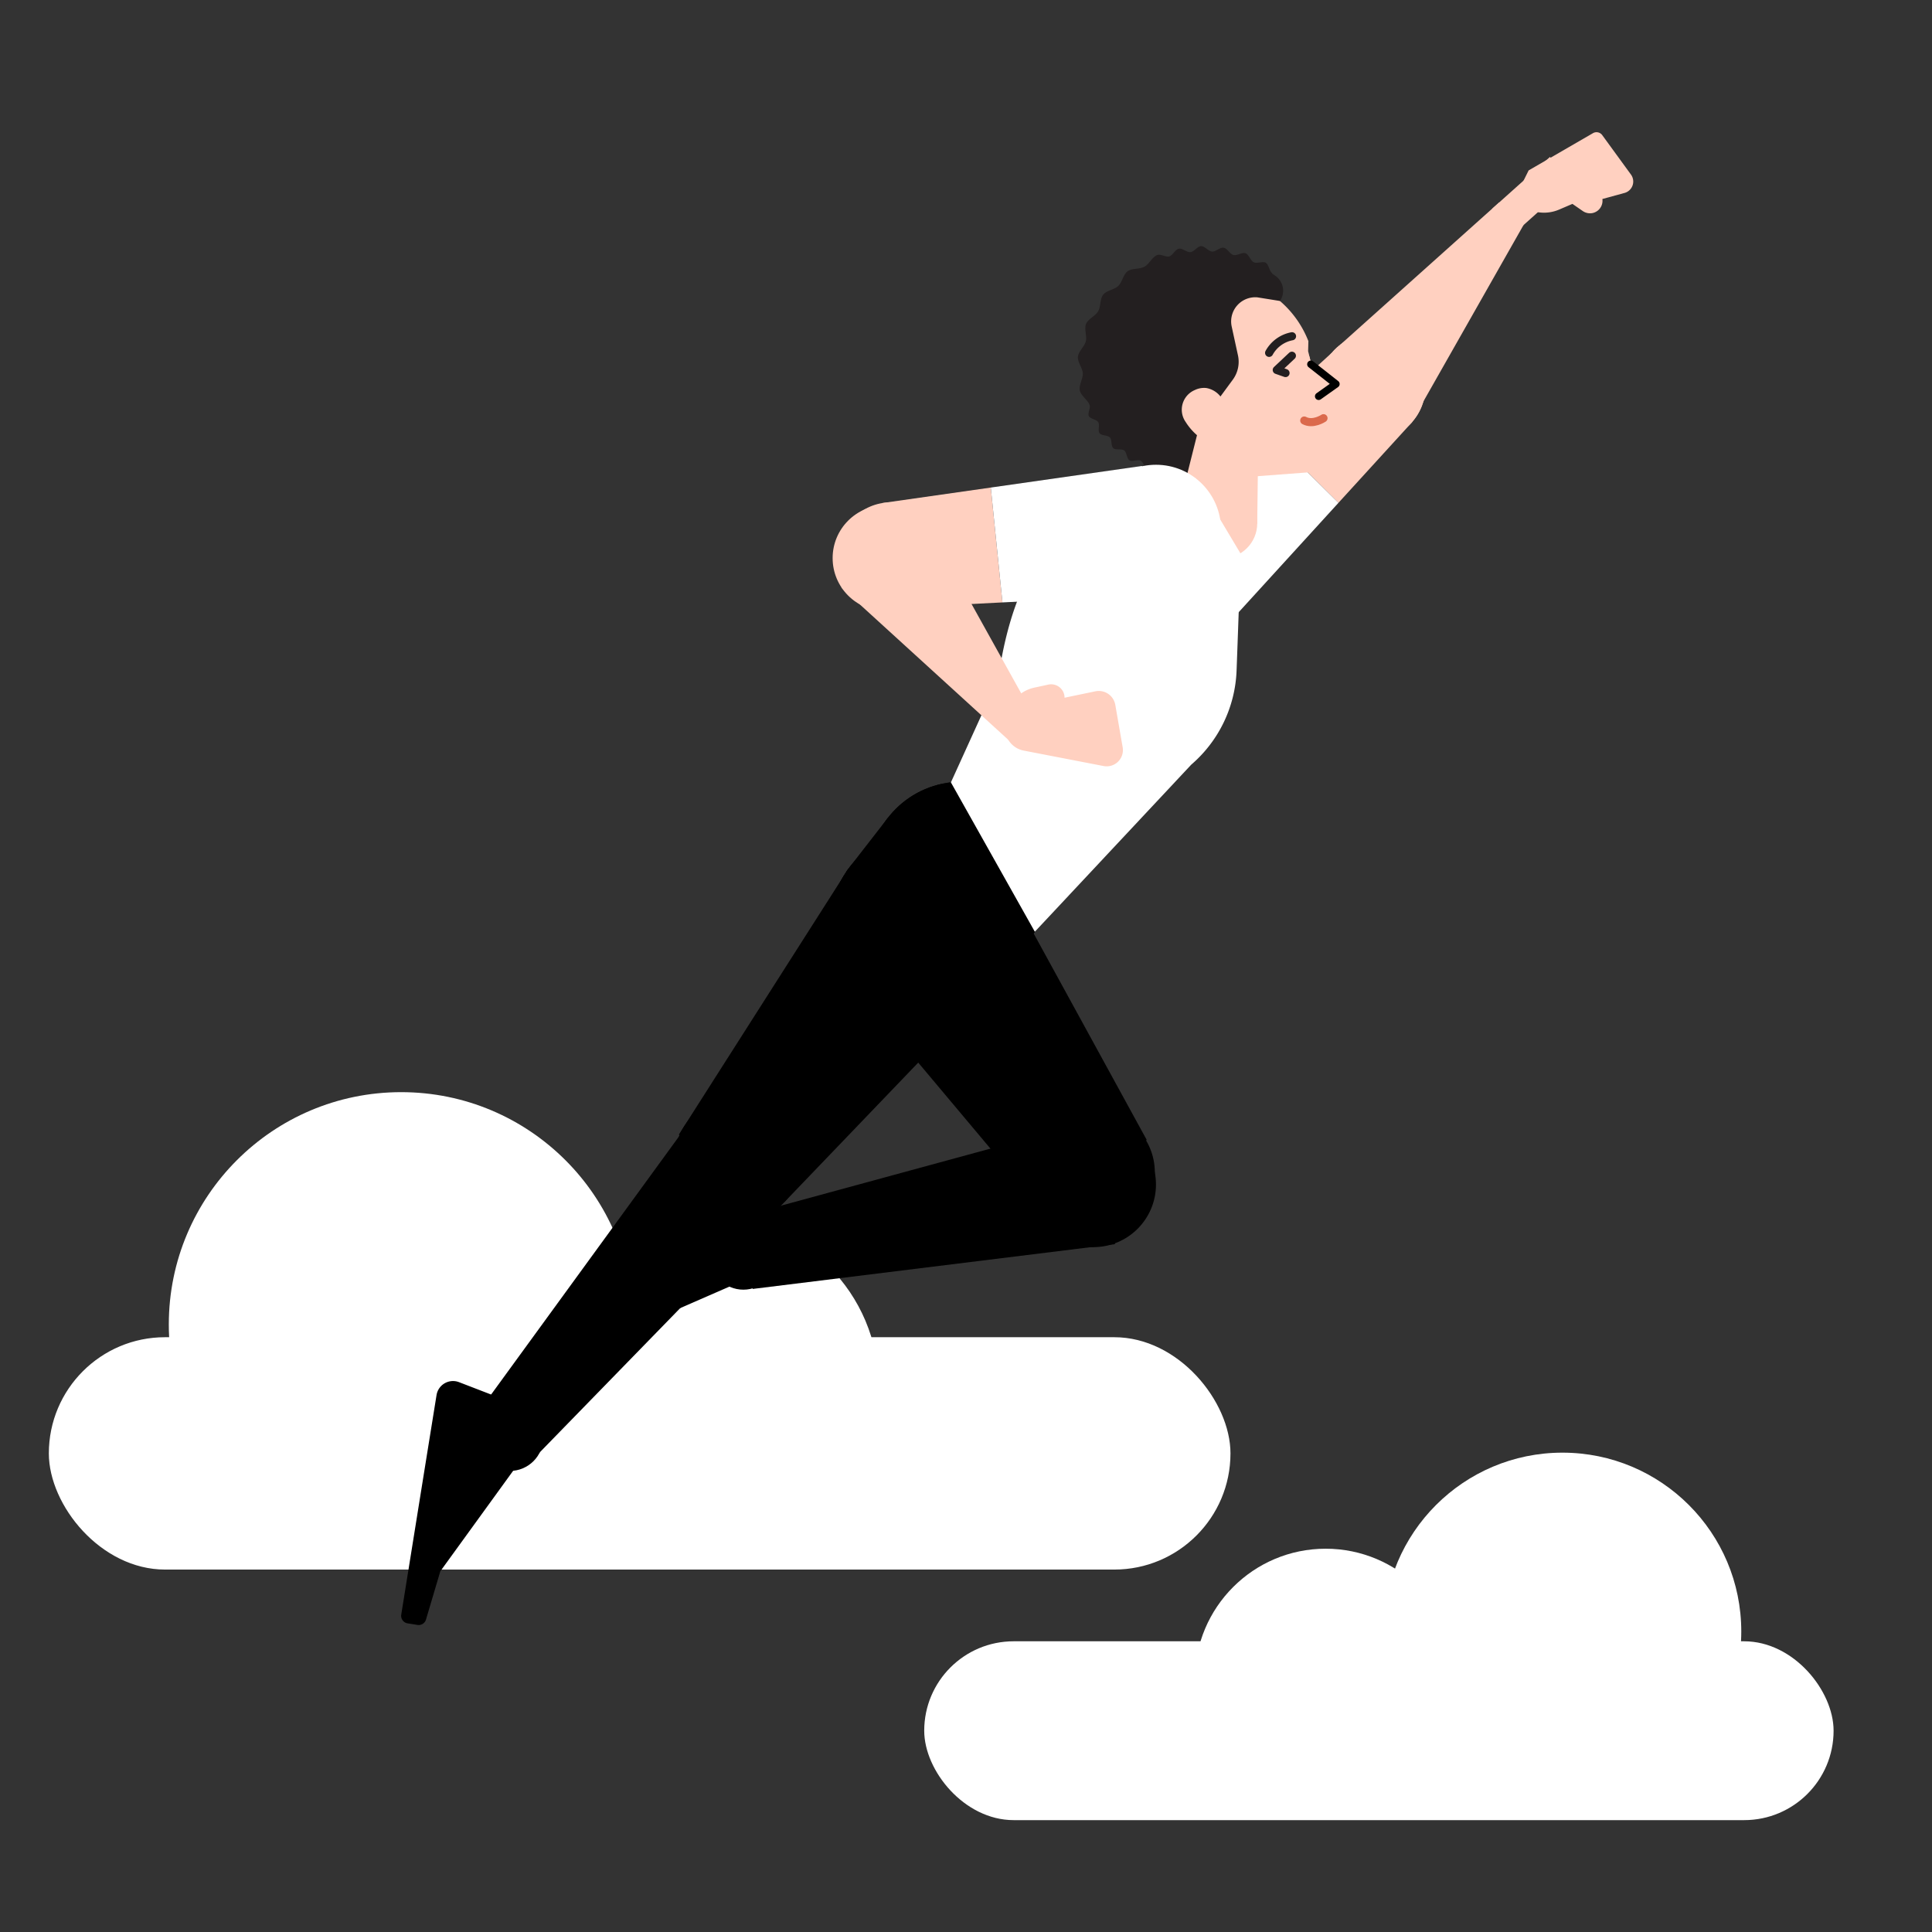 <svg id="uplift-and-reenergise" xmlns="http://www.w3.org/2000/svg" viewBox="0 0 640 640"><rect x="0" y="0" width="640" height="640" fill="#333333" stroke="none"/><rect width="640" height="640" style="fill:none"/><circle cx="234.81" cy="459.43" r="56.3" style="fill:#fff"/><circle cx="132.89" cy="438.76" r="76.97" style="fill:#fff"/><rect x="16.19" y="442.98" width="391.43" height="76.97" rx="38.49" transform="translate(423.8 962.92) rotate(-180)" style="fill:#fff"/><g id="dude"><g id="body-upper"><g id="other-leg"><g id="leg-upper"><polygon points="379.87 377.62 331.13 288.62 281.93 325.5 348.08 404.3 379.87 377.62"/><circle cx="361.8" cy="388.37" r="20.75"/><circle cx="305.81" cy="306.14" r="30.79"/></g><g id="leg-lower"><polygon points="361.65 371.36 247.28 402.5 249.33 426.98 369.36 412.14 361.65 371.36"/><circle cx="362.18" cy="392.38" r="20.75"/><g id="foot"><polygon points="255.42 409.92 236.79 386.46 219.6 407.23 195.81 435.99 183.88 450.4 190.09 455.54 203.9 442.68 242.12 425.99 255.42 409.92"/><circle cx="246.25" cy="416.14" r="11.08"/></g></g></g><g id="leg-lower-2" data-name="leg-lower"><polygon points="230.94 368.2 161.17 464.04 178.08 481.85 262.46 395.2 230.94 368.2"/><circle cx="244.49" cy="384.27" r="20.75"/><g id="foot-2" data-name="foot"><path d="M173.64,466.18l-21.58-8.32a5.53,5.53,0,0,0-7.45,4.28L141.41,482l-5.92,36.86-2.57,16a2.52,2.52,0,0,0,2.09,2.89l3.28.53a2.53,2.53,0,0,0,2.82-1.77l4.75-16,24.47-33.77Z" transform="translate(0)"/><circle cx="168.89" cy="476.19" r="11.08"/></g></g><g id="leg-upper-2" data-name="leg-upper"><polygon points="259.88 398.17 330.13 324.95 280.18 289.09 224.87 375.86 259.88 398.17"/><circle cx="244.19" cy="384.16" r="20.75"/><circle cx="305.82" cy="306.06" r="30.79"/></g><g id="hip-torso"><g id="hip"><circle cx="318.48" cy="289.76" r="30.79"/><circle cx="305.87" cy="306.1" r="30.79"/><rect x="280.78" y="287.39" width="61.57" height="22.54" transform="translate(248.72 -128.33) rotate(37.84)"/></g><g id="torso"><g id="arm-back"><g id="arm-upper"><polygon points="443.39 166.56 467.92 139.68 441.11 116.93 416.2 139.66 443.39 166.56" style="fill:#ffd0c0"/><polygon points="376.39 176.01 409.3 203.93 443.39 166.56 416.2 139.66 376.39 176.01" style="fill:#fff"/><circle cx="454.64" cy="128.18" r="17.55" style="fill:#ffd0c0"/><circle cx="392.26" cy="190.58" r="21.54" style="fill:#fff"/></g><g id="arm-lower"><rect x="494.7" y="59.14" width="25.67" height="10.97" transform="translate(928.72 -225.84) rotate(138.15)" style="fill:#ffd0c0"/><circle cx="454.61" cy="128.14" r="17.55" style="fill:#ffd0c0"/><polygon points="504.69 74.54 467.39 140.26 444.02 114.16 496.64 67.03 504.69 74.54" style="fill:#ffd0c0"/></g></g><path d="M506.38,56.45l21.3-12.33a2.35,2.35,0,0,1,3.09.65l9.51,13.06a3.92,3.92,0,0,1-2.15,6.09l-7.31,2V66a4.16,4.16,0,0,1-3.15,4.55h0a4.21,4.21,0,0,1-3.34-.63l-3.44-2.38-4.44,1.9a12.69,12.69,0,0,1-11.71-.92l-3.31-2.08Z" transform="translate(0)" style="fill:#ffd0c0"/><circle id="torso-lower" cx="318.48" cy="289.76" r="30.79"/><g id="head-neck"><g id="neck"><rect x="393.47" y="132.61" width="23.26" height="40.73" transform="translate(1.95 -5.06) rotate(0.72)" style="fill:#ffd0c0"/><circle cx="404.85" cy="173.35" r="11.63" style="fill:#ffd0c0"/><circle cx="405.36" cy="132.61" r="11.63" style="fill:#ffd0c0"/></g><g id="head"><path d="M433.74,118.05l7.49,27.39c1.79,4.62-2.53,9.76-7.33,11L410,158.24l-10.06-18.57Z" transform="translate(0)" style="fill:#ffd0c0"/><path d="M433.42,113l-.09,3.36c4.55,16.42-2.81,33.84-19,40.16A33.61,33.61,0,1,1,433.42,113Z" transform="translate(0)" style="fill:#ffd0c0"/><path d="M428,111.39a11,11,0,0,0-7.59,5.5" transform="translate(0)" style="fill:none;stroke:#231f20;stroke-linecap:round;stroke-linejoin:round;stroke-width:2.684px"/><path d="M438.43,138.53s-3.46,2.34-6.38.77" transform="translate(0)" style="fill:none;stroke:#db694c;stroke-linecap:round;stroke-linejoin:round;stroke-width:2.684px"/><polyline points="427.96 117.84 422.94 122.56 425.85 123.58" style="fill:none;stroke:#231f20;stroke-linecap:round;stroke-linejoin:round;stroke-width:2.684px"/><polyline points="434.24 120.67 442.55 127.21 436.82 131.28" style="fill:#ffd0c0;stroke:#000;stroke-linecap:round;stroke-linejoin:round;stroke-width:2.454px"/><path d="M422.6,91.46A38.86,38.86,0,0,0,385.53,87c-19.75,7.69-29.9,29-22.67,47.53,4.39,11.28,14.21,19,25.67,21.51l4.61,1.56,3.38-13.44a19.52,19.52,0,0,1-3.75-4.37,7.07,7.07,0,0,1,3-10.57,7,7,0,0,1,3.85-.68,7.6,7.6,0,0,1,4.67,2.8l4.1-5.58a10,10,0,0,0,1.71-8l-2.09-9.61a8,8,0,0,1,8.51-9.65L424,99.7A6,6,0,0,0,422.6,91.46Z" transform="translate(0)" style="fill:#231f20"/></g><path d="M383.78,155c-1-.32-2.66.94-3.67.53s-1.29-2.44-2.26-2.94-2.78.48-3.71-.1-.85-2.63-1.72-3.28-2.82,0-3.64-.76-.36-2.73-1.1-3.54-2.77-.53-3.44-1.4.15-2.75-.43-3.68-2.62-1-3.12-2,.66-2.67.26-3.7c-.68-1.73-2.86-3-3.25-4.76s1.07-3.86,1-5.67-1.81-3.71-1.63-5.53,2.19-3.34,2.63-5.12-.63-4.06.07-5.76,3.06-2.56,4-4.15.53-4.07,1.67-5.52,3.65-1.62,5-2.9,1.6-3.77,3.09-4.86,3.94-.6,5.57-1.49,2.51-3.21,4.25-3.89c1.15-.45,2.86.8,4,.46s1.95-2.32,3.14-2.56,2.68,1.28,3.88,1.15,2.33-2,3.54-2,2.41,1.73,3.62,1.81,2.64-1.5,3.83-1.3,2.06,2.14,3.24,2.44,2.86-1,4-.59,1.62,2.48,2.73,3,3-.45,4,.17,1.12,2.75,2.1,3.47l-36.19,25.14-2.4,19.74Z" transform="translate(0)" style="fill:#231f20"/></g><g id="torso-upper"><path d="M410.89,183.27c.19.45-1.26,38.9-1.26,38.9a43.24,43.24,0,0,1-15,31.12l-51.83,55.36L315,259.18l15.8-34.76s2.33-21.15,11.09-35.56c9.44-15.53,30.84-27.27,39-29.71a31.9,31.9,0,0,1,15.16-.74Z" transform="translate(0)" style="fill:#fff"/></g><g id="arm"><g id="arm-upper-2" data-name="arm-upper"><polygon points="328.21 161.51 292.18 166.65 298.4 201.26 332.07 199.56 328.21 161.51" style="fill:#ffd0c0"/><polygon points="385.92 196.84 378.28 154.36 328.21 161.51 332.07 199.56 385.92 196.84" style="fill:#fff"/><circle cx="295.11" cy="183.97" r="17.55" style="fill:#ffd0c0"/><circle cx="382.94" cy="175.5" r="21.54" style="fill:#fff"/></g><g id="arm-lower-2" data-name="arm-lower"><circle cx="293.37" cy="184.88" r="17.55" style="fill:#ffd0c0"/><polygon points="334.57 245.58 278.73 194.66 309.36 177.64 343.68 239.38 334.57 245.58" style="fill:#ffd0c0"/></g></g><path d="M332.07,239.4l1.18,3.95a7.61,7.61,0,0,0,5.85,5.29l26.48,5.12a5.38,5.38,0,0,0,6.32-6.2l-2.44-14.05a5.56,5.56,0,0,0-6.62-4.5l-10.19,2.12h0a4.44,4.44,0,0,0-5.36-4.35l-4.62,1a12,12,0,0,0-8.45,6.84Z" transform="translate(0)" style="fill:#ffd0c0"/></g></g></g></g><circle cx="439.14" cy="556.36" r="43.33" style="fill:#fff"/><circle cx="517.58" cy="540.45" r="59.24" style="fill:#fff"/><rect x="306.16" y="543.7" width="301.24" height="59.24" rx="29.62" style="fill:#fff"/></svg>